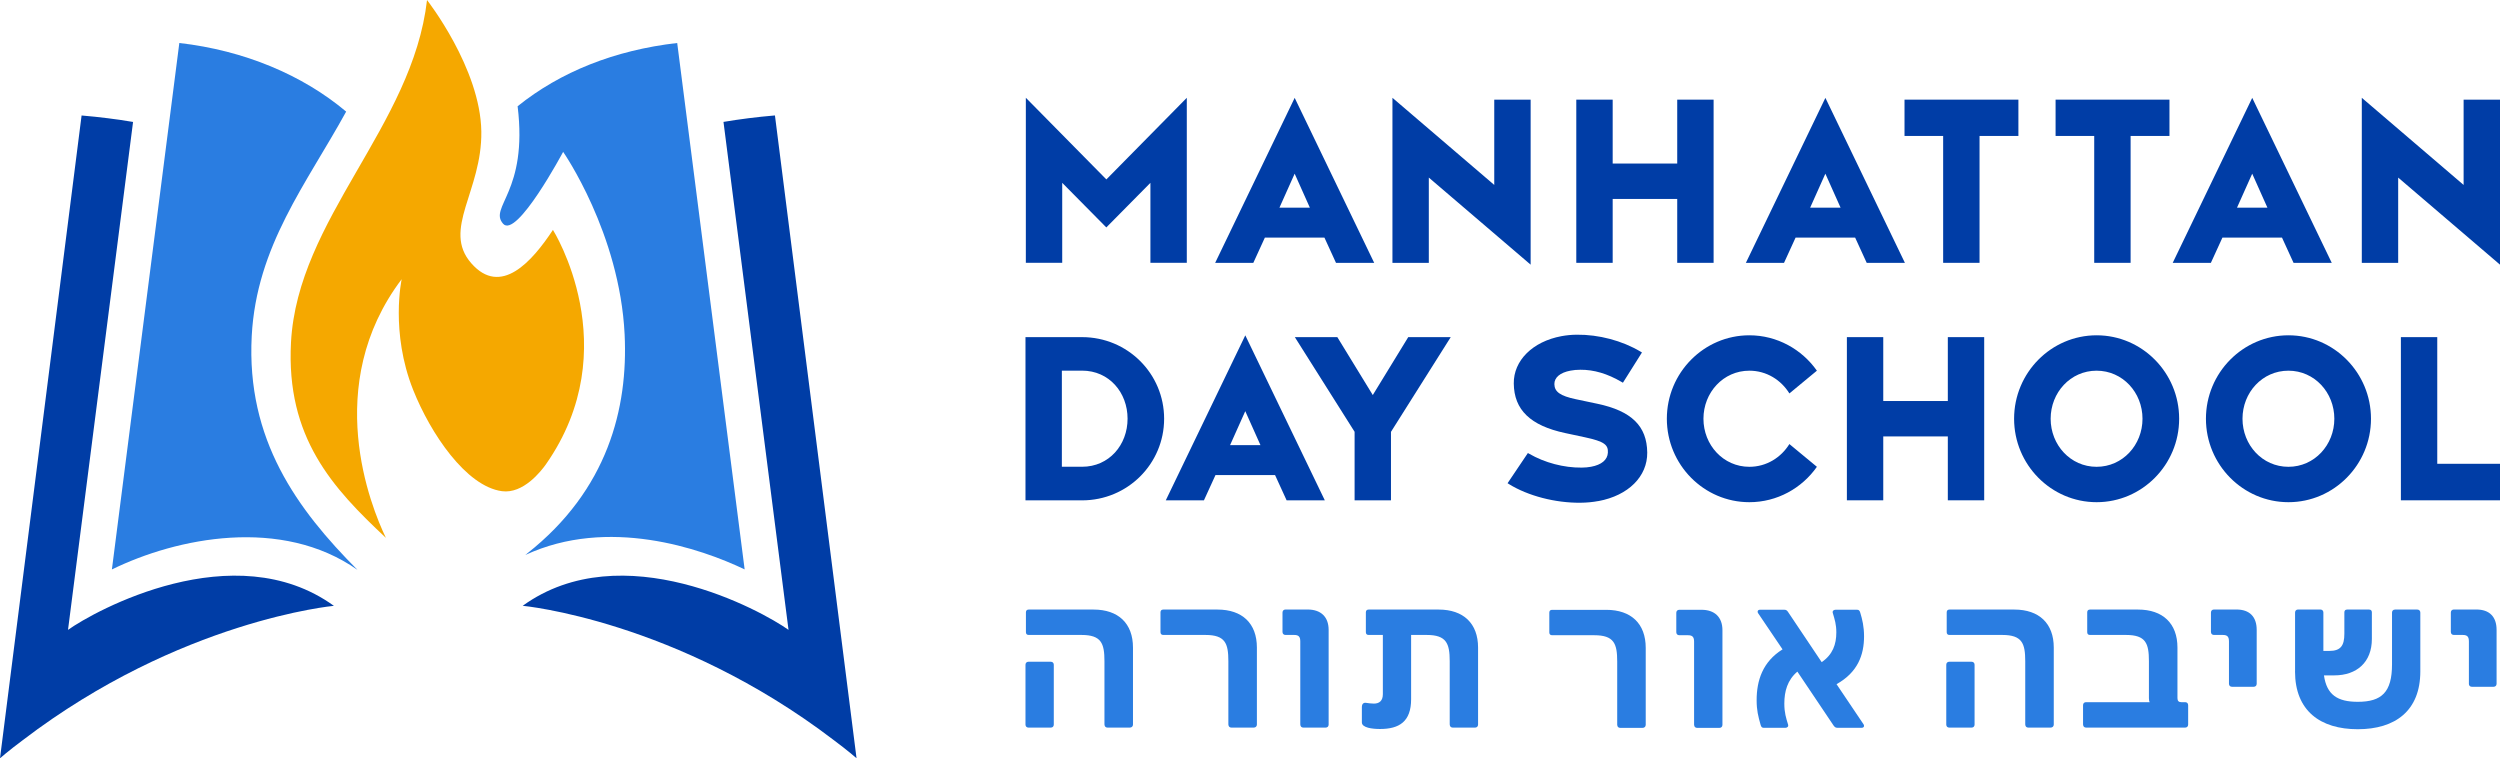 <svg width="211" height="64" viewBox="0 0 211 64" fill="none" xmlns="http://www.w3.org/2000/svg">
<g clip-path="url(#clip0_501_1013)">
<path d="M86.551 56.105C86.551 55.953 86.652 55.851 86.802 55.851H88.689C88.839 55.851 88.94 55.953 88.94 56.105V61.156C88.94 61.308 88.839 61.41 88.689 61.41H86.802C86.652 61.41 86.551 61.308 86.551 61.156V56.105ZM93.216 61.156V55.802C93.216 54.298 92.95 53.59 91.28 53.59H86.82C86.671 53.59 86.588 53.507 86.588 53.355V51.682C86.588 51.53 86.671 51.447 86.82 51.447H92.299C94.384 51.447 95.624 52.613 95.624 54.654V61.156C95.624 61.308 95.508 61.41 95.358 61.41H93.471C93.321 61.41 93.22 61.308 93.22 61.156H93.216Z" fill="#2A7DE1"/>
<path d="M103.674 61.156V55.802C103.674 54.298 103.409 53.59 101.739 53.59H98.181C98.031 53.59 97.945 53.507 97.945 53.355V51.682C97.945 51.53 98.028 51.447 98.181 51.447H102.757C104.846 51.447 106.082 52.613 106.082 54.654V61.156C106.082 61.308 105.966 61.41 105.816 61.41H103.929C103.779 61.41 103.678 61.308 103.678 61.156H103.674Z" fill="#2A7DE1"/>
<path d="M109.744 61.156V54.132C109.744 53.727 109.594 53.59 109.227 53.59H108.494C108.344 53.59 108.243 53.488 108.243 53.337V51.697C108.243 51.545 108.344 51.443 108.494 51.443H110.366C111.467 51.443 112.137 52.049 112.137 53.166V61.156C112.137 61.308 112.036 61.41 111.886 61.41H109.999C109.849 61.41 109.748 61.308 109.748 61.156H109.744Z" fill="#2A7DE1"/>
<path d="M122.356 61.156V55.802C122.356 54.298 122.071 53.59 120.416 53.59H119.098V59.013C119.098 60.906 118.095 61.527 116.477 61.527C115.825 61.527 114.942 61.425 114.942 60.971V59.653C114.942 59.448 115.058 59.297 115.26 59.316C115.458 59.35 115.777 59.384 115.96 59.384C116.413 59.384 116.713 59.149 116.713 58.589V53.59H115.511C115.361 53.59 115.279 53.507 115.279 53.355V51.682C115.279 51.53 115.361 51.447 115.511 51.447H121.423C123.509 51.447 124.749 52.613 124.749 54.654V61.156C124.749 61.308 124.647 61.41 124.498 61.41H122.61C122.461 61.41 122.36 61.308 122.36 61.156H122.356Z" fill="#2A7DE1"/>
<path d="M136.492 61.179V55.824C136.492 54.321 136.226 53.613 134.556 53.613H130.998C130.849 53.613 130.762 53.53 130.762 53.378V51.704C130.762 51.553 130.845 51.47 130.998 51.47H135.574C137.664 51.47 138.899 52.636 138.899 54.677V61.179C138.899 61.33 138.783 61.433 138.633 61.433H136.746C136.596 61.433 136.495 61.33 136.495 61.179H136.492Z" fill="#2A7DE1"/>
<path d="M142.981 61.179V54.154C142.981 53.749 142.831 53.613 142.464 53.613H141.73C141.58 53.613 141.479 53.511 141.479 53.359V51.719C141.479 51.568 141.58 51.466 141.73 51.466H143.602C144.703 51.466 145.374 52.072 145.374 53.189V61.179C145.374 61.33 145.272 61.433 145.123 61.433H143.235C143.086 61.433 142.985 61.33 142.985 61.179H142.981Z" fill="#2A7DE1"/>
<path d="M154.772 61.262L151.698 56.684C150.863 57.392 150.597 58.339 150.597 59.388C150.597 60.149 150.747 60.603 150.915 61.16C150.964 61.33 150.833 61.429 150.679 61.429H148.86C148.71 61.429 148.642 61.346 148.594 61.175C148.392 60.448 148.26 59.959 148.26 59.096C148.26 57.441 148.762 55.855 150.447 54.806L148.392 51.765C148.29 51.614 148.358 51.462 148.541 51.462H150.597C150.732 51.462 150.814 51.511 150.897 51.629L153.75 55.885C154.686 55.245 154.986 54.382 154.986 53.371C154.986 52.697 154.851 52.291 154.686 51.731C154.637 51.56 154.768 51.462 154.922 51.462H156.742C156.892 51.462 156.959 51.545 157.008 51.716C157.176 52.272 157.326 52.882 157.326 53.708C157.326 55.279 156.791 56.748 155.004 57.744L157.277 61.122C157.378 61.273 157.311 61.425 157.128 61.425H155.072C154.941 61.425 154.855 61.376 154.772 61.255V61.262Z" fill="#2A7DE1"/>
<path d="M164.265 56.105C164.265 55.953 164.366 55.851 164.516 55.851H166.403C166.553 55.851 166.654 55.953 166.654 56.105V61.156C166.654 61.308 166.553 61.41 166.403 61.41H164.516C164.366 61.41 164.265 61.308 164.265 61.156V56.105ZM170.93 61.156V55.802C170.93 54.298 170.664 53.59 168.994 53.59H164.534C164.384 53.59 164.302 53.507 164.302 53.355V51.682C164.302 51.53 164.384 51.447 164.534 51.447H170.012C172.098 51.447 173.338 52.613 173.338 54.654V61.156C173.338 61.308 173.222 61.41 173.072 61.41H171.185C171.035 61.41 170.934 61.308 170.934 61.156H170.93Z" fill="#2A7DE1"/>
<path d="M175.809 61.156V59.517C175.809 59.365 175.91 59.263 176.06 59.263H181.437C181.388 59.195 181.369 59.077 181.369 58.926V55.802C181.369 54.298 181.104 53.59 179.434 53.59H176.393C176.243 53.59 176.161 53.507 176.161 53.355V51.682C176.161 51.53 176.243 51.447 176.393 51.447H180.452C182.538 51.447 183.777 52.613 183.777 54.654V58.926C183.777 59.164 183.893 59.263 184.095 59.263H184.429C184.579 59.263 184.68 59.365 184.68 59.517V61.156C184.68 61.308 184.579 61.41 184.429 61.41H176.063C175.914 61.41 175.813 61.308 175.813 61.156H175.809Z" fill="#2A7DE1"/>
<path d="M188.125 57.71V54.132C188.125 53.727 187.975 53.59 187.608 53.59H186.855C186.706 53.59 186.604 53.488 186.604 53.337V51.697C186.604 51.545 186.706 51.443 186.855 51.443H188.761C189.862 51.443 190.465 52.049 190.465 53.166V57.71C190.465 57.862 190.364 57.964 190.214 57.964H188.376C188.226 57.964 188.125 57.862 188.125 57.71Z" fill="#2A7DE1"/>
<path d="M193.704 56.661V51.697C193.704 51.545 193.805 51.443 193.955 51.443H195.842C195.992 51.443 196.093 51.545 196.093 51.697V54.938H196.595C197.565 54.938 197.864 54.48 197.864 53.488V51.682C197.864 51.53 197.947 51.447 198.096 51.447H199.95C200.1 51.447 200.186 51.53 200.186 51.682V53.927C200.186 55.889 198.916 57.002 197.01 57.002H196.142C196.374 58.638 197.276 59.233 198.995 59.233C201.017 59.233 201.886 58.422 201.886 56.074V51.701C201.886 51.549 201.987 51.447 202.137 51.447H204.024C204.174 51.447 204.275 51.549 204.275 51.701V56.665C204.275 59.994 202.155 61.546 198.995 61.546C195.835 61.546 193.7 59.994 193.7 56.665L193.704 56.661Z" fill="#2A7DE1"/>
<path d="M208.375 57.71V54.132C208.375 53.727 208.225 53.59 207.855 53.59H207.102C206.952 53.59 206.851 53.488 206.851 53.337V51.697C206.851 51.545 206.952 51.443 207.102 51.443H209.008C210.109 51.443 210.712 52.049 210.712 53.166V57.71C210.712 57.862 210.611 57.964 210.461 57.964H208.622C208.472 57.964 208.371 57.862 208.371 57.71H208.375Z" fill="#2A7DE1"/>
<path d="M86.584 8.255L93.377 15.143L100.166 8.255V22.183H97.095V15.431L93.373 19.195L89.651 15.431V22.183H86.581V8.255H86.584Z" fill="#003DA6"/>
<path d="M109.269 8.255L115.983 22.187H112.759L111.781 20.051H106.756L105.779 22.187H102.559L109.273 8.255H109.269ZM110.553 17.529L109.269 14.659L107.984 17.529H110.553Z" fill="#003DA6"/>
<path d="M120.592 14.988V22.187H117.522V8.255L126.115 15.609V8.41H129.186V22.338L120.592 14.988Z" fill="#003DA6"/>
<path d="M133.039 8.41H136.11V13.803H141.558V8.41H144.628V22.183H141.558V16.791H136.11V22.183H133.039V8.41Z" fill="#003DA6"/>
<path d="M154.061 8.255L160.775 22.187H157.551L156.573 20.051H151.548L150.571 22.187H147.351L154.065 8.255H154.061ZM155.345 17.529L154.061 14.659L152.776 17.529H155.345Z" fill="#003DA6"/>
<path d="M164.002 11.474H160.741V8.41H170.353V11.474H167.073V22.183H164.002V11.474Z" fill="#003DA6"/>
<path d="M176.752 11.474H173.491V8.41H183.103V11.474H179.823V22.183H176.752V11.474Z" fill="#003DA6"/>
<path d="M190.087 8.255L196.801 22.187H193.577L192.599 20.051H187.574L186.597 22.187H183.376L190.09 8.255H190.087ZM191.371 17.529L190.087 14.659L188.802 17.529H191.371Z" fill="#003DA6"/>
<path d="M202.406 14.988V22.187H199.336V8.255L207.929 15.609V8.41H211V22.338L202.406 14.988Z" fill="#003DA6"/>
<path d="M86.551 28.454H91.329C95.167 28.454 98.252 31.536 98.252 35.342C98.252 39.148 95.163 42.23 91.329 42.23H86.551V28.457V28.454ZM91.329 39.394C93.609 39.394 95.167 37.55 95.167 35.338C95.167 33.127 93.613 31.282 91.329 31.282H89.621V39.39H91.329V39.394Z" fill="#003DA6"/>
<path d="M105.101 28.299L111.815 42.23H108.591L107.614 40.094H102.588L101.611 42.23H98.391L105.105 28.299H105.101ZM106.385 37.572L105.101 34.702L103.817 37.572H106.385Z" fill="#003DA6"/>
<path d="M114.331 36.448L109.284 28.454H112.871L115.863 33.342L118.855 28.454H122.442L117.398 36.448V42.23H114.328V36.448H114.331Z" fill="#003DA6"/>
<path d="M140.682 35.342C140.682 31.46 143.808 28.299 147.646 28.299C149.987 28.299 152.076 29.484 153.346 31.286L151.024 33.206C150.331 32.081 149.107 31.286 147.646 31.286C145.441 31.286 143.771 33.13 143.771 35.342C143.771 37.553 145.441 39.398 147.646 39.398C149.103 39.398 150.331 38.602 151.024 37.478L153.346 39.398C152.08 41.204 149.987 42.385 147.646 42.385C143.808 42.385 140.682 39.223 140.682 35.342Z" fill="#003DA6"/>
<path d="M155.877 28.454H158.947V33.846H164.396V28.454H167.466V42.226H164.396V36.834H158.947V42.226H155.877V28.454Z" fill="#003DA6"/>
<path d="M169.99 35.342C169.99 31.46 173.117 28.299 176.955 28.299C180.793 28.299 183.92 31.46 183.92 35.342C183.92 39.223 180.793 42.385 176.955 42.385C173.117 42.385 169.99 39.223 169.99 35.342ZM180.827 35.342C180.827 33.13 179.157 31.286 176.951 31.286C174.746 31.286 173.075 33.13 173.075 35.342C173.075 37.553 174.746 39.398 176.951 39.398C179.157 39.398 180.827 37.553 180.827 35.342Z" fill="#003DA6"/>
<path d="M186.181 35.342C186.181 31.46 189.308 28.299 193.146 28.299C196.984 28.299 200.111 31.46 200.111 35.342C200.111 39.223 196.984 42.385 193.146 42.385C189.308 42.385 186.181 39.223 186.181 35.342ZM197.018 35.342C197.018 33.13 195.348 31.286 193.142 31.286C190.937 31.286 189.267 33.13 189.267 35.342C189.267 37.553 190.937 39.398 193.142 39.398C195.348 39.398 197.018 37.553 197.018 35.342Z" fill="#003DA6"/>
<path d="M202.635 28.454H205.705V39.144H211V42.226H202.635V28.454Z" fill="#003DA6"/>
<path d="M134.908 42.287C134.425 42.378 133.915 42.427 133.387 42.431C131.268 42.453 128.961 41.851 127.366 40.863L127.239 40.783L128.954 38.235L129.066 38.299C130.377 39.057 131.991 39.481 133.488 39.466C133.777 39.466 134.043 39.439 134.286 39.394C135.17 39.231 135.671 38.81 135.705 38.208C135.739 37.561 135.451 37.266 133.765 36.906L132.103 36.55C129.163 35.921 127.785 34.592 127.763 32.362C127.741 30.43 129.354 28.829 131.777 28.374C132.197 28.295 132.631 28.253 133.073 28.249C134.941 28.23 136.903 28.749 138.454 29.673L138.581 29.749L136.975 32.301L136.855 32.233C135.664 31.536 134.526 31.199 133.38 31.207C133.08 31.207 132.799 31.233 132.549 31.282C131.676 31.445 131.182 31.858 131.189 32.422C131.2 33.07 131.687 33.414 132.99 33.691L134.818 34.077C137.705 34.687 139 35.959 139.027 38.193C139.049 40.212 137.435 41.821 134.911 42.291L134.908 42.287Z" fill="#003DA6"/>
<path d="M29.218 9.421C25.534 6.324 20.613 4.256 15.135 3.628L9.444 48.062C14.933 45.377 23.77 43.589 30.169 48.096C25.081 42.983 20.782 37.118 21.246 28.352C21.651 20.759 25.86 15.533 29.215 9.421H29.218Z" fill="#2A7DE1"/>
<path d="M28.181 51.133C19.764 45.051 7.976 51.56 5.74 53.162L11.23 10.292C9.859 10.061 8.414 9.876 6.886 9.747L0 64C0 64 0.663 63.406 1.936 62.459C15.218 52.329 28.177 51.133 28.177 51.133H28.181Z" fill="#003DA6"/>
<path d="M33.903 23.557C33.903 23.557 32.922 28.018 34.873 32.914C36.333 36.576 39.329 41.048 42.369 41.457C44.167 41.696 45.668 39.765 46.08 39.182C52.951 29.355 46.668 19.403 46.668 19.403C44.912 22.069 42.268 25.072 39.771 22.213C37.284 19.369 40.692 16.113 40.624 11.107C40.553 5.76 36.041 0.004 36.041 0.004C34.817 10.686 25.118 18.453 24.56 28.901C24.134 36.921 28.061 41.177 32.57 45.396C31.3 42.756 27.133 32.502 33.907 23.557H33.903Z" fill="#F5A800"/>
<path d="M44.496 46.714C44.44 46.759 44.388 46.801 44.335 46.842C51.311 43.597 59.13 46.278 62.848 48.058L57.156 3.628C51.873 4.237 47.305 6.059 43.687 8.967C44.579 16.226 41.22 17.472 42.463 18.885C43.605 20.18 47.529 12.818 47.529 12.818C47.529 12.818 52.303 19.661 52.719 28.234C53.019 34.437 51.304 41.344 44.492 46.714H44.496Z" fill="#2A7DE1"/>
<path d="M44.11 51.133C52.528 45.051 64.316 51.56 66.551 53.162L61.062 10.289C62.432 10.058 63.878 9.872 65.405 9.743L72.292 63.996C72.292 63.996 71.629 63.402 70.356 62.455C57.074 52.325 44.114 51.129 44.114 51.129L44.11 51.133Z" fill="#003DA6"/>
</g>
<defs>
<clipPath id="clip0_501_1013">
<rect width="211" height="64" fill="white"/>
</clipPath>
</defs>
</svg>
